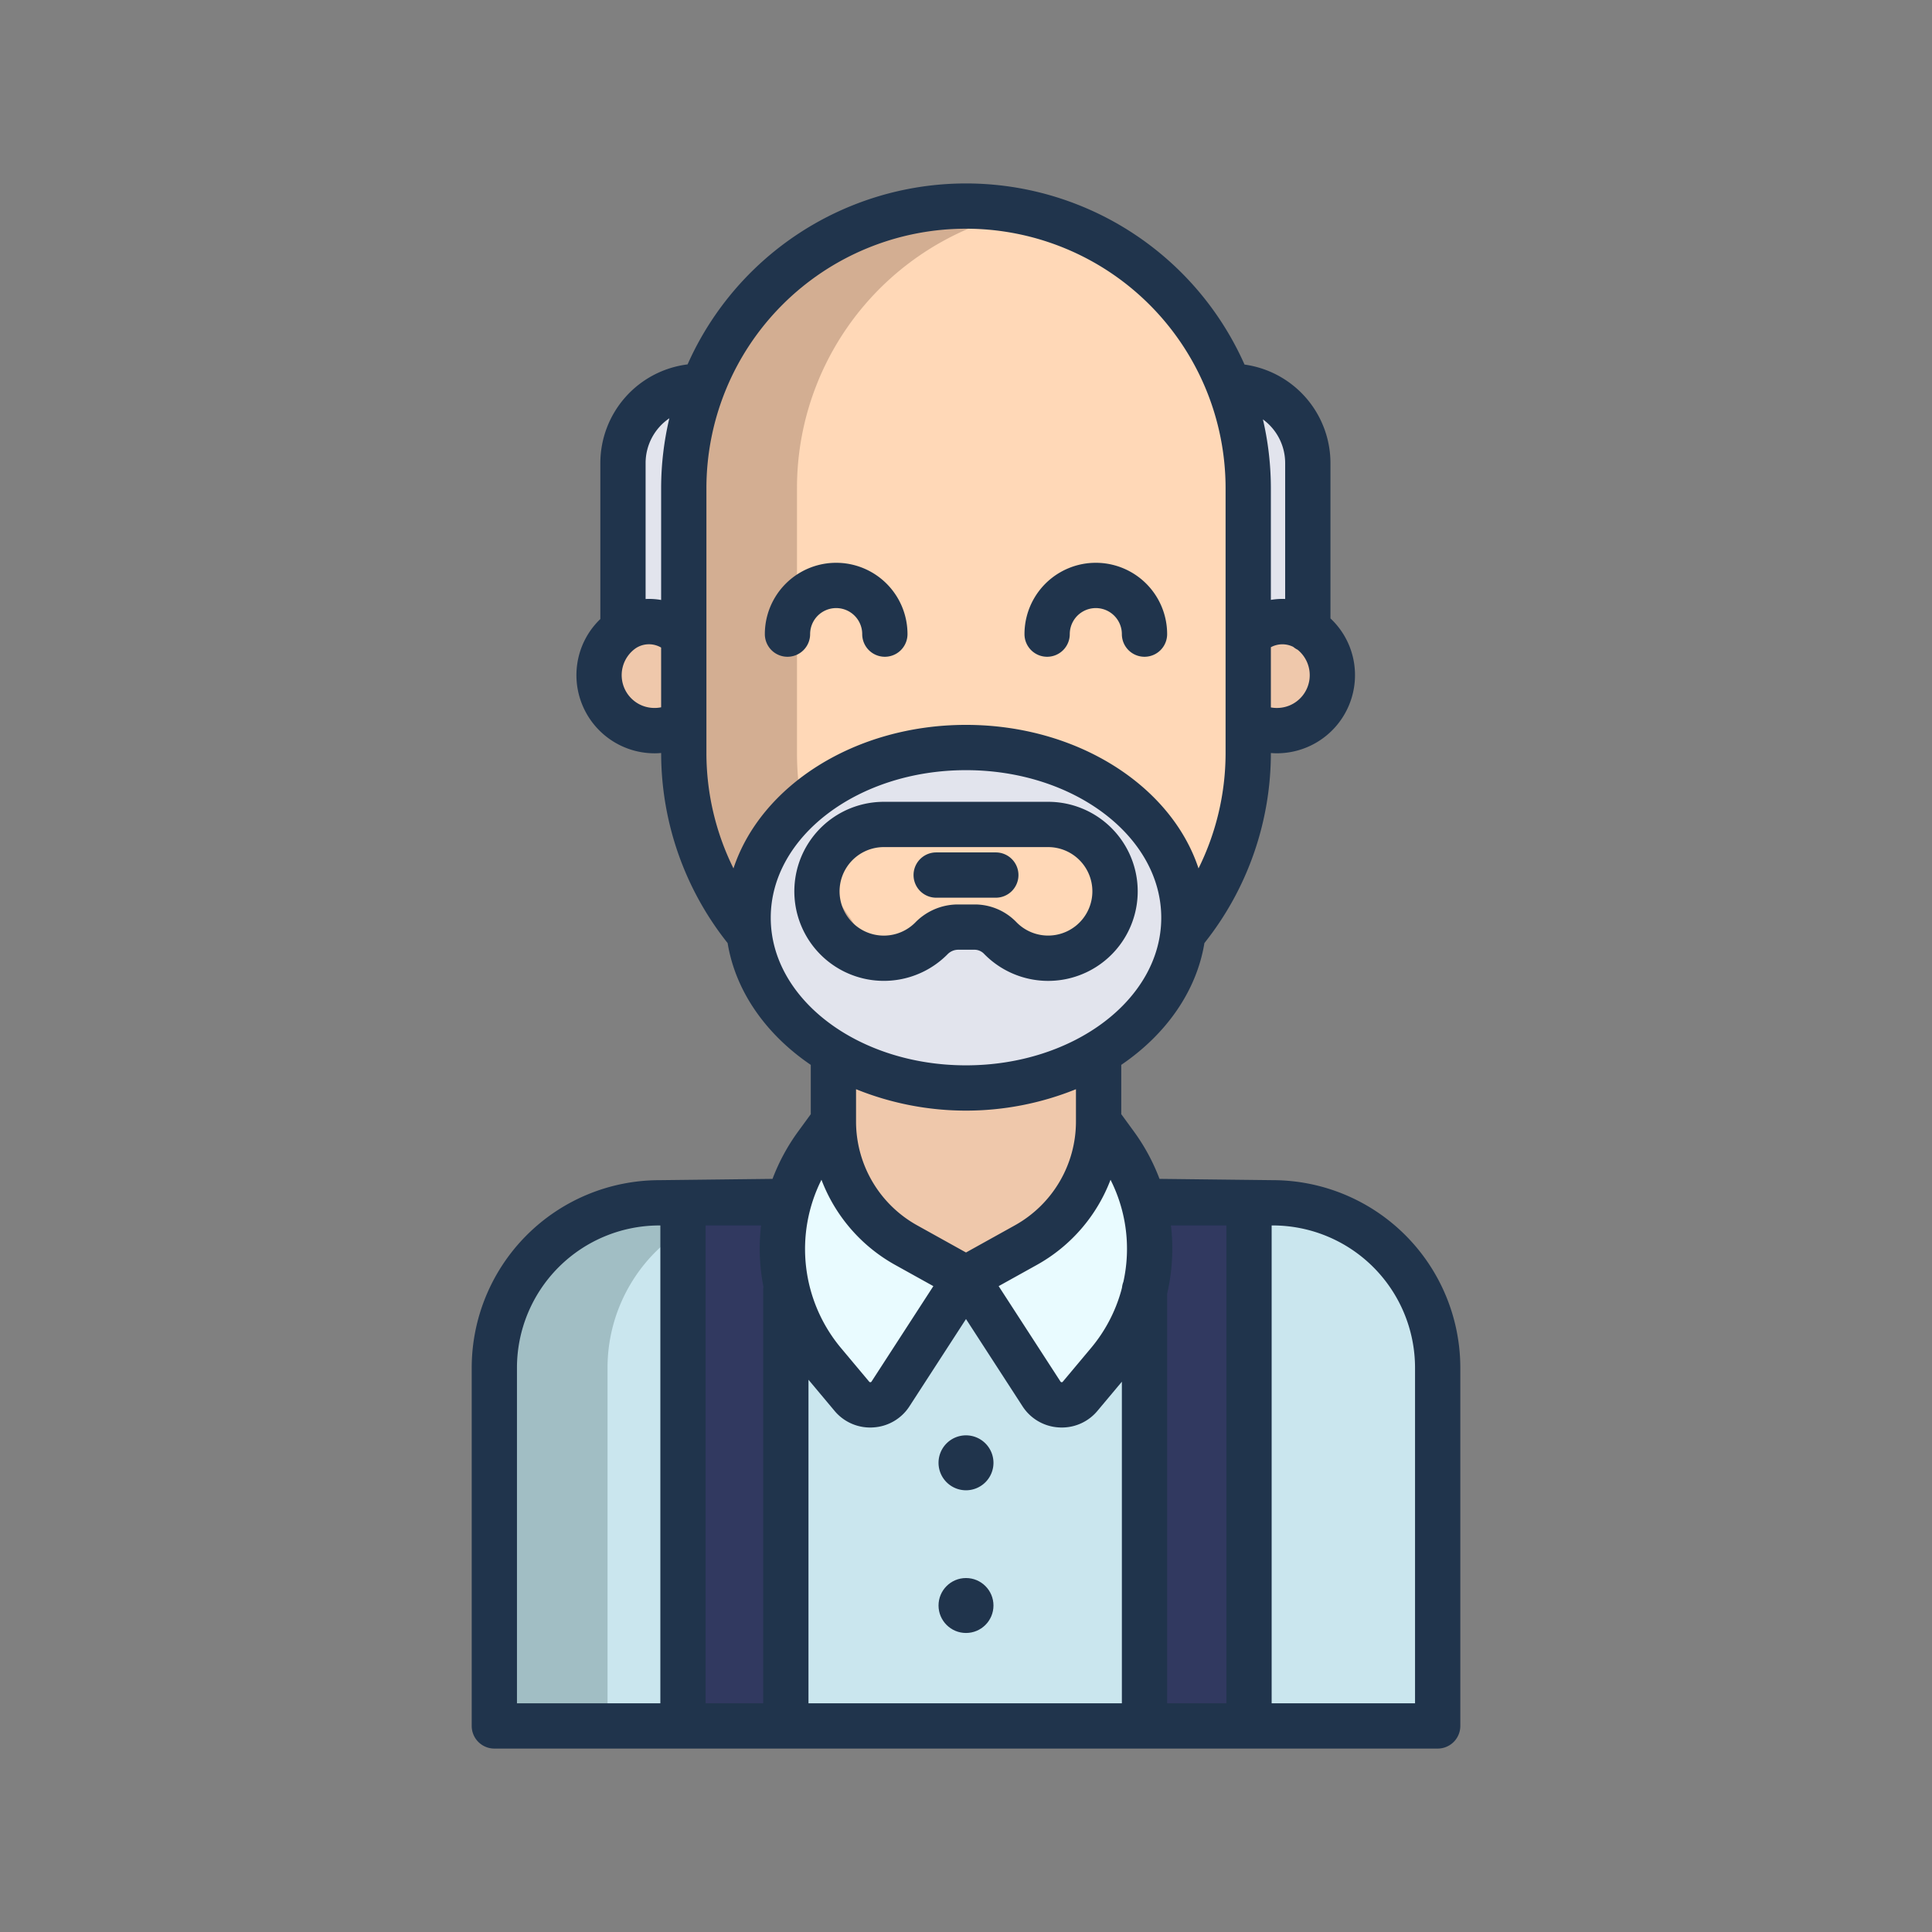 <svg id="Layer_1" height="512" viewBox="0 0 512 512" width="512" xmlns="http://www.w3.org/2000/svg" data-name="Layer 1"><rect x="0" y="0" width="512" height="512" fill="#808080" stroke="none"/><path d="m337.3 319h-162.6a43.5 43.5 0 0 0 -43.7 43.46v94.54h250v-94.54a43.5 43.5 0 0 0 -43.7-43.46z" fill="#cae6ee"/><path d="m346.58 166.73a1.629 1.629 0 0 1 .17.11 14.7 14.7 0 0 1 -15.81 24.76h-.15v-23.16h.15a12.441 12.441 0 0 1 15.64-1.71z" fill="#efc8ab"/><path d="m346.58 122.71v44.02a12.441 12.441 0 0 0 -15.64 1.71h-.15v-39.04a74.494 74.494 0 0 0 -4.98-26.88l.42-.16a20.349 20.349 0 0 1 20.35 20.35z" fill="#e2e4ed"/><path d="m331 318.75v138.64h-27.69v-115.27a46.7 46.7 0 0 0 -.76-24.94 19.956 19.956 0 0 0 7.79 1.57z" fill="#313960"/><path d="m303.31 342.12c-.14.58-.29 1.15-.45 1.72a46.852 46.852 0 0 1 -3.66 9.12 47.579 47.579 0 0 1 -5.49 8.16l-7.46 8.9a6.381 6.381 0 0 1 -10.25-.63l-19.87-30.67 15.74-8.75a37.482 37.482 0 0 0 19.27-32.75l4.5 6.17a46.941 46.941 0 0 1 7.67 38.73z" fill="#e9fbff"/><path d="m325.81 102.52a74.817 74.817 0 0 0 -138.93-1.73c-.25.61-.49 1.22-.73 1.84a74.561 74.561 0 0 0 -4.94 26.77v70.19a74.478 74.478 0 0 0 17.08 47.57l.19-.02 35.75 6.8h43.55l35.74-6.8.19.02a74.478 74.478 0 0 0 17.08-47.57v-70.19a74.494 74.494 0 0 0 -4.98-26.88z" fill="#ffd8b7"/><path d="m220.86 279.01v18.21a37.482 37.482 0 0 0 19.27 32.75l15.74 8.75h.26l15.74-8.75a37.482 37.482 0 0 0 19.27-32.75v-18.21z" fill="#efc8ab"/><path d="m255.87 338.72-19.87 30.67a6.381 6.381 0 0 1 -10.25.63l-7.46-8.9a47.579 47.579 0 0 1 -5.49-8.16 46.852 46.852 0 0 1 -3.66-9.12c-.2-.69-.38-1.39-.54-2.08a46.989 46.989 0 0 1 7.76-38.37l4.5-6.17a37.482 37.482 0 0 0 19.27 32.75z" fill="#e9fbff"/><path d="m186.88 100.79c-.25.61-.49 1.22-.73 1.84a74.561 74.561 0 0 0 -4.94 26.77v39.04h-.31a12.436 12.436 0 0 0 -15.81-1.6v-44.13a20.351 20.351 0 0 1 20.36-20.35z" fill="#e2e4ed"/><path d="m181.21 168.44v23.16h-.31a14.7 14.7 0 0 1 -15.81-24.76 12.436 12.436 0 0 1 15.81 1.6z" fill="#efc8ab"/><path d="m204.7 319h-30a43.5 43.5 0 0 0 -43.7 43.46v94.54h30v-94.54a43.5 43.5 0 0 1 43.7-43.46z" fill="#a1bec4"/><path d="m211.21 199.59v-70.19a74.561 74.561 0 0 1 4.94-26.77c.24-.62.48-1.23.73-1.84a74.872 74.872 0 0 1 54.1-44.672 74.832 74.832 0 0 0 -84.1 44.672c-.25.61-.49 1.22-.73 1.84a74.561 74.561 0 0 0 -4.94 26.77v70.19a74.478 74.478 0 0 0 17.08 47.57l.19-.02 30.918 5.881a25.135 25.135 0 0 0 -4.26-9.96 74.442 74.442 0 0 1 -13.928-43.471z" fill="#d3ae92"/><path d="m220.86 279.01c-12.49-7.5-20.95-18.9-22.38-31.87a34 34 0 0 1 -.22-3.93c0-24.91 25.85-45.11 57.74-45.11s57.74 20.2 57.74 45.11a34 34 0 0 1 -.22 3.93c-1.43 12.97-9.89 24.37-22.38 31.87a70.972 70.972 0 0 1 -70.28 0zm74.64-42.8a17.72 17.72 0 0 0 -17.6-17.72h-43.67a17.725 17.725 0 1 0 12.54 30.26l.03-.03a9.838 9.838 0 0 1 6.95-3.03h4.69a9.414 9.414 0 0 1 6.68 2.94 17.726 17.726 0 0 0 30.38-12.42z" fill="#e2e4ed"/><path d="m209.44 317.19h.01a46.738 46.738 0 0 0 -.85 24.57l-.34.08v115.55h-27.26v-138.64h20.66a19.938 19.938 0 0 0 7.78-1.56z" fill="#313960"/><g fill="#20344c"><path d="m337.3 312.755-30.019-.344a53.2 53.2 0 0 0 -6.787-12.555l-3.351-4.594v-13.062c11.79-8.017 19.92-19.4 22.038-32.281a80.916 80.916 0 0 0 17.614-50.333v-.023c.522.04 1.044.066 1.567.066a20.711 20.711 0 0 0 20.523-23.624 20.544 20.544 0 0 0 -6.3-12.12v-41.172a26.389 26.389 0 0 0 -22.771-26.1 80.75 80.75 0 0 0 -147.6-.044 26.387 26.387 0 0 0 -23.117 26.147v41.335a20.545 20.545 0 0 0 -6.131 11.959 20.711 20.711 0 0 0 20.522 23.624c.577 0 1.152-.033 1.725-.081v.038a80.916 80.916 0 0 0 17.614 50.333c2.118 12.885 10.248 24.264 22.038 32.281v13.061l-3.35 4.593a53.2 53.2 0 0 0 -6.788 12.554l-30.019.345a49.76 49.76 0 0 0 -49.7 49.7v94.932a6 6 0 0 0 6 6h249.992a6 6 0 0 0 6-6v-94.931a49.76 49.76 0 0 0 -49.7-49.704zm6.583-140.567a8.691 8.691 0 0 1 -2.189 14.788 8.818 8.818 0 0 1 -4.9.5v-15.956a6.42 6.42 0 0 1 5.932-.092 5.95 5.95 0 0 0 1.154.76zm-3.3-49.475v36.021a18.373 18.373 0 0 0 -3.79.241v-29.575a80.639 80.639 0 0 0 -2.107-18.259 14.327 14.327 0 0 1 5.896 11.572zm-165.375 64.727a8.8 8.8 0 0 1 -5.056-.464 8.7 8.7 0 0 1 -1.648-15.205 6.373 6.373 0 0 1 6.7-.16zm0-58.039v29.599a18.32 18.32 0 0 0 -4.116-.258v-36.029a14.345 14.345 0 0 1 6.291-11.866 80.666 80.666 0 0 0 -2.175 18.553zm-.208 321.99h-38v-88.932a37.746 37.746 0 0 1 37.7-37.7h.3zm27.256-109.548v109.548h-15.256v-126.636h14.689a52.7 52.7 0 0 0 .631 16.258 5.985 5.985 0 0 0 -.064.83zm-15.048-142.255v-70.188a68.792 68.792 0 1 1 137.584 0v70.187a68.937 68.937 0 0 1 -7.171 30.547c-7.221-21.866-32.109-38.034-61.621-38.034s-54.4 16.167-61.621 38.034a68.937 68.937 0 0 1 -7.171-30.546zm17.048 43.625c0-21.567 23.212-39.112 51.744-39.112s51.744 17.545 51.744 39.112-23.212 39.113-51.744 39.113-51.744-17.546-51.744-39.113zm80.884 45.437v8.569a31.485 31.485 0 0 1 -16.186 27.507l-12.954 7.196-12.954-7.2a31.485 31.485 0 0 1 -16.186-27.507v-8.565a77.639 77.639 0 0 0 58.28 0zm-67.444 24a43.485 43.485 0 0 0 19.522 22.562l10.13 5.628-16.382 25.285a.349.349 0 0 1 -.3.175.359.359 0 0 1 -.319-.137l-7.457-8.9a40.9 40.9 0 0 1 -5.194-44.611zm79.613 138.737h-83.053v-85.742l6.891 8.228a12.262 12.262 0 0 0 9.469 4.433q.391 0 .785-.025a12.267 12.267 0 0 0 9.636-5.628l14.963-23.095 14.962 23.094a12.269 12.269 0 0 0 9.637 5.629q.393.026.785.025a12.26 12.26 0 0 0 9.469-4.434l6.456-7.707zm.4-111.685a5.956 5.956 0 0 0 -.369 1.536c-.083.319-.158.64-.249.959a40.612 40.612 0 0 1 -7.98 15.064l-7.457 8.9a.347.347 0 0 1 -.319.138.351.351 0 0 1 -.3-.176l-16.381-25.284 10.13-5.628a43.485 43.485 0 0 0 19.516-22.557 40.517 40.517 0 0 1 3.408 27.052zm27.291 111.689h-15.691v-108.565a52.764 52.764 0 0 0 1-18.072h14.691zm50 0h-38v-126.636h.3a37.746 37.746 0 0 1 37.7 37.7z"/><path d="m256 380.381a7.279 7.279 0 1 0 7.279 7.278 7.287 7.287 0 0 0 -7.279-7.278z"/><circle cx="256" cy="425.476" r="7.279"/><path d="m260.84 252.835a23.728 23.728 0 1 0 17.06-40.346h-43.666a23.725 23.725 0 1 0 16.777 40.5l.046-.046a3.976 3.976 0 0 1 2.693-1.251h4.691a3.529 3.529 0 0 1 2.399 1.143zm-18.295-8.352-.036.037a11.729 11.729 0 1 1 -8.275-20.031h43.627a11.724 11.724 0 1 1 -8.462 19.936 15.326 15.326 0 0 0 -10.958-4.734h-4.691a15.8 15.8 0 0 0 -11.205 4.792z"/><path d="m277.5 174.05a6 6 0 0 0 6-6 6.9 6.9 0 0 1 13.805 0 6 6 0 0 0 12 0 18.9 18.9 0 0 0 -37.805 0 6 6 0 0 0 6 6z"/><path d="m214.691 168.05a6.9 6.9 0 0 1 13.805 0 6 6 0 0 0 12 0 18.9 18.9 0 0 0 -37.805 0 6 6 0 0 0 12 0z"/><path d="m269.9 231.9a6 6 0 0 0 -6-6h-15.8a6 6 0 0 0 0 12h15.8a6 6 0 0 0 6-6z"/></g></svg>